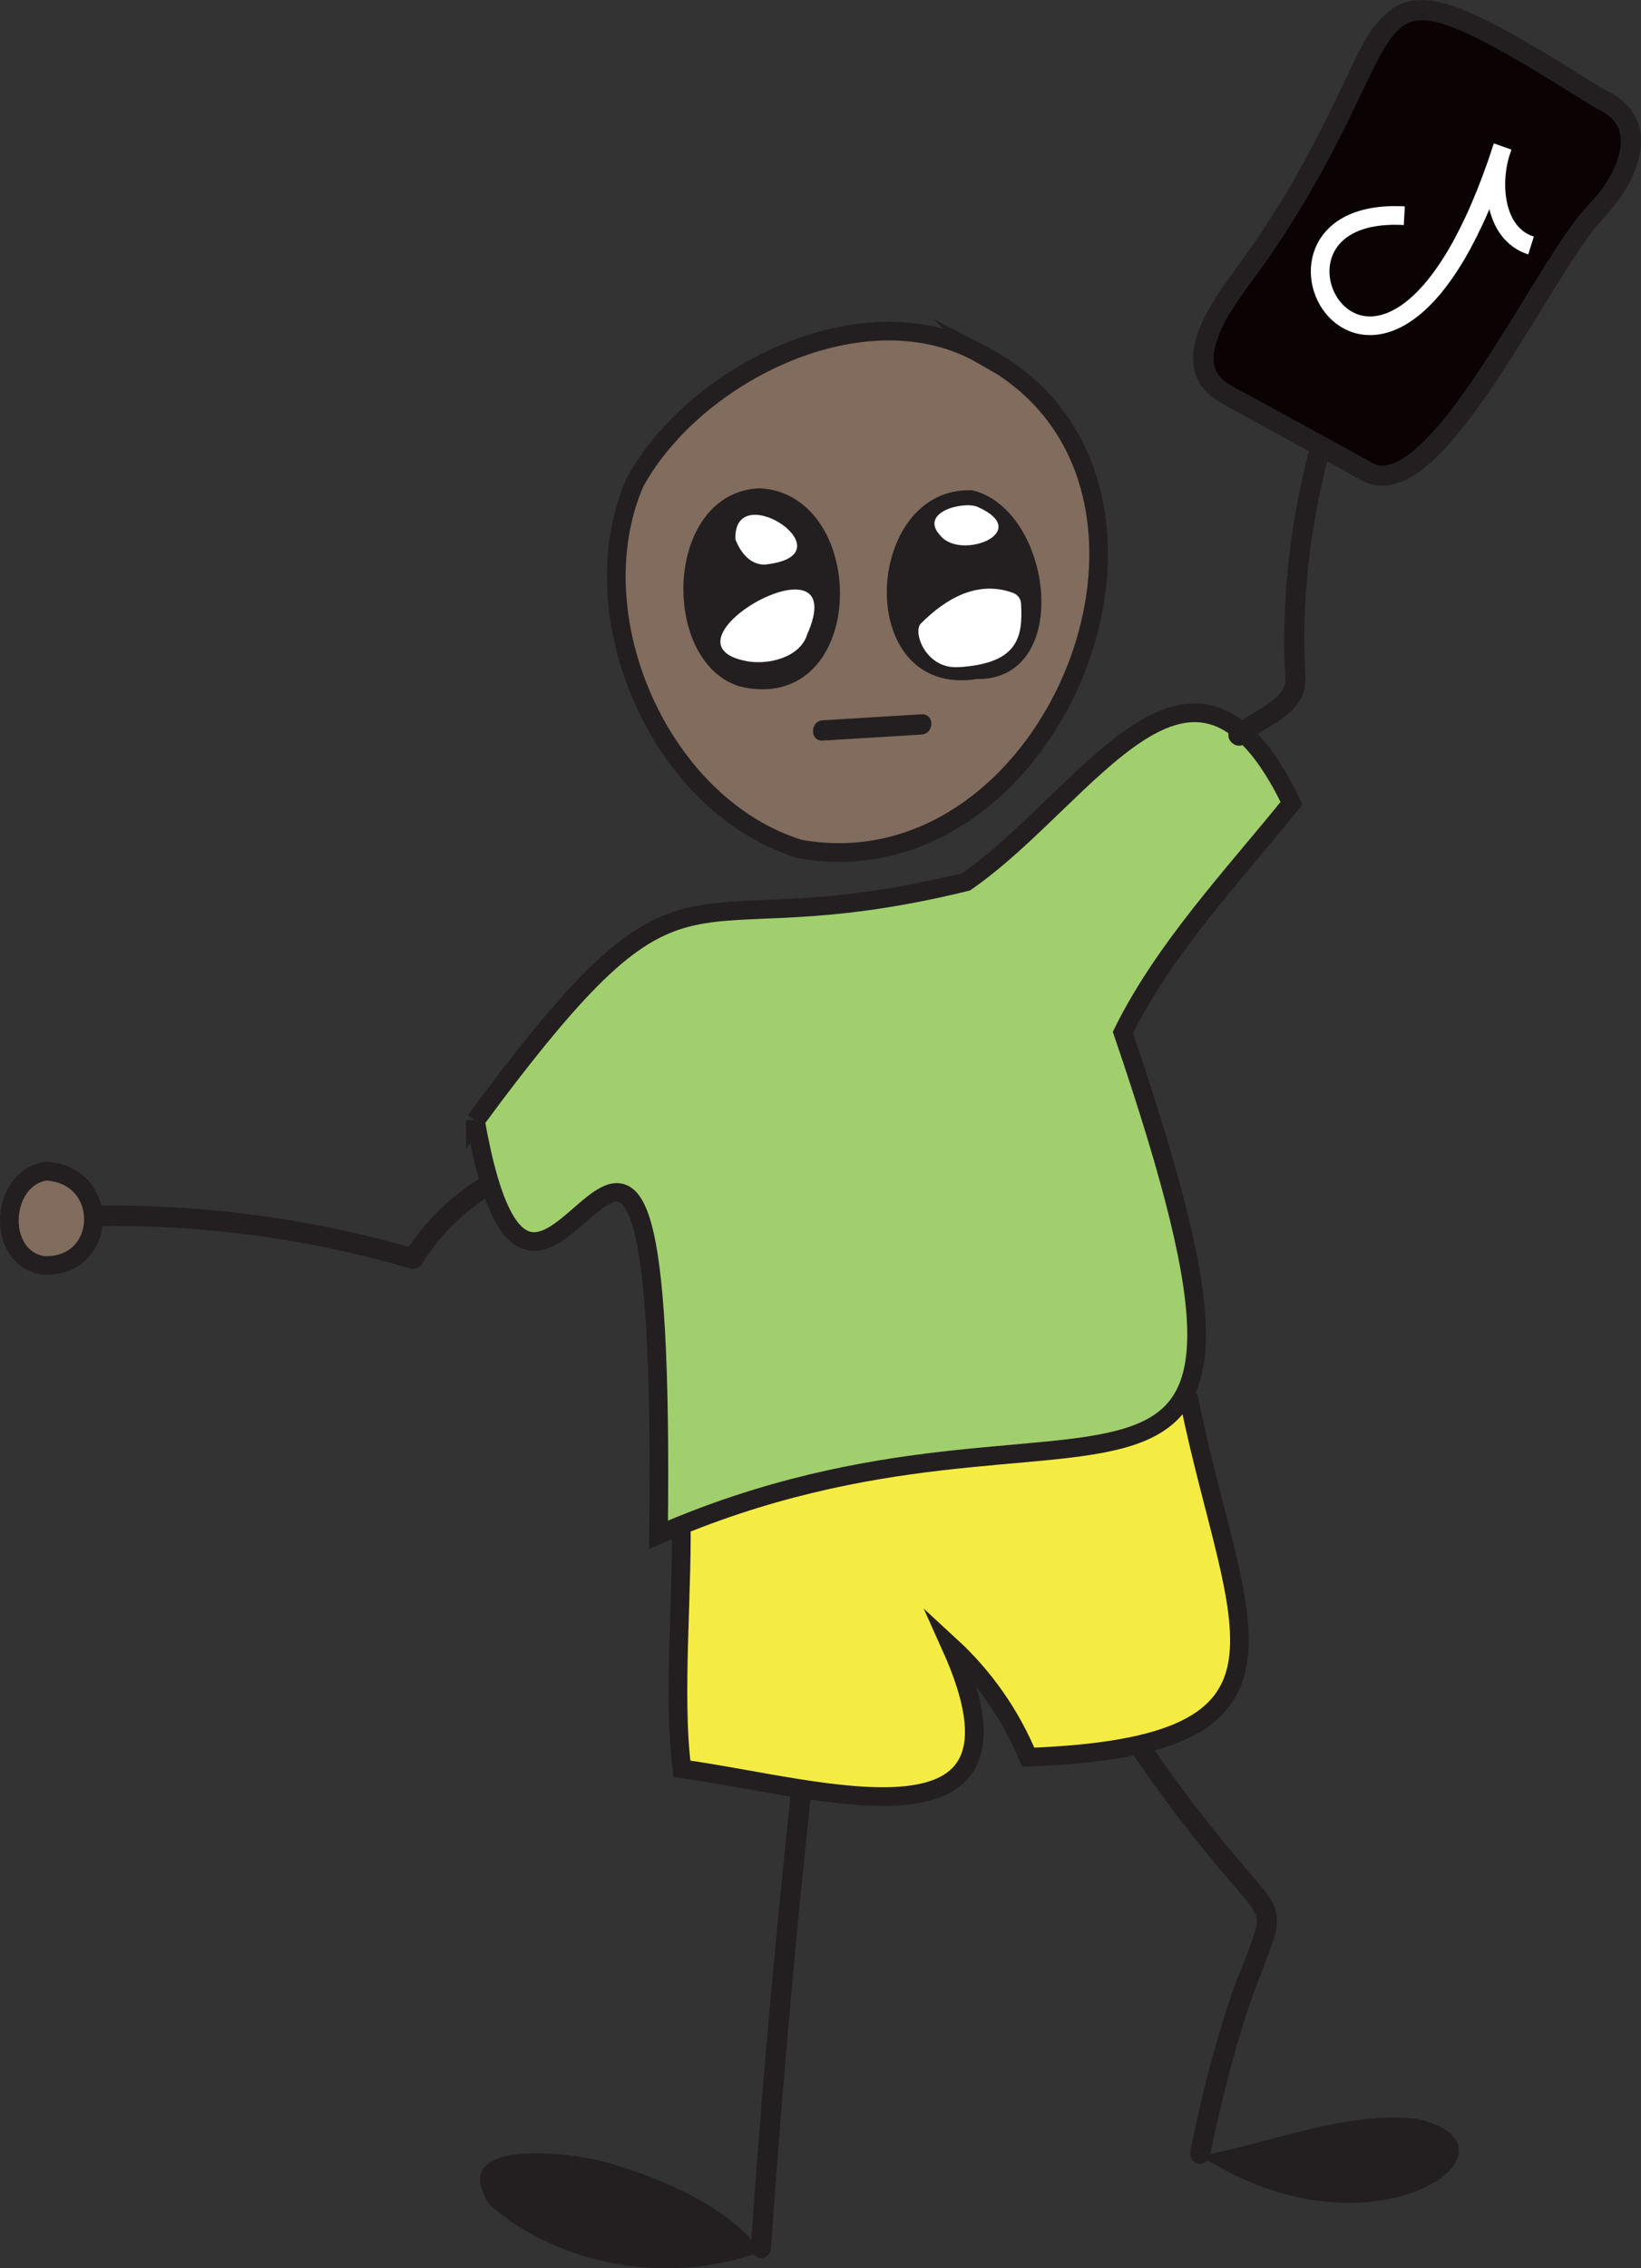 <?xml version="1.0" encoding="UTF-8"?>
<svg id="Layer_2" data-name="Layer 2" xmlns="http://www.w3.org/2000/svg" viewBox="0 0 404.61 559.07">
  <rect x="0" y="0" width="404.61" height="559.07" fill="#333333" stroke="none"/>
  <defs>
    <style>
      .cls-1, .cls-2, .cls-3 {
        stroke-width: 0px;
      }

      .cls-1, .cls-4 {
        fill: #231f20;
      }

      .cls-2 {
        fill: #0a0203;
      }

      .cls-5 {
        fill: #f5ec43;
      }

      .cls-5, .cls-6, .cls-7, .cls-8, .cls-4 {
        stroke-miterlimit: 10;
      }

      .cls-5, .cls-6, .cls-8, .cls-4 {
        stroke: #231f20;
      }

      .cls-5, .cls-7, .cls-8, .cls-4 {
        stroke-width: 4.6px;
      }

      .cls-6 {
        fill: #a1cf6d;
        stroke-width: 4.6px;
      }

      .cls-7 {
        fill: none;
        stroke: #fff;
      }

      .cls-8 {
        fill: #816c5d;
      }

      .cls-3 {
        fill: #fff;
      }
    </style>
  </defs>
  <g id="Layer_3" data-name="Layer 3">
    <g>
      <path class="cls-1" d="M277.18,429.32c6.82,10.01,13.98,19.8,21.71,29.13,2.08,2.51,4.2,4.97,6.32,7.44.74.87,1.48,1.73,2.19,2.62.15.18.29.37.44.55.32.39-.34-.46-.13-.16.07.1.15.2.22.29.25.33.49.67.72,1.01.4.59.67,1.25,1.04,1.85-.03-.05-.24-.68-.06-.13.04.14.09.27.13.41s.09.8.19.88c-.2-.15-.05-.81-.04-.19,0,.15.01.3.01.45,0,.3-.06.61-.06.91,0-.07.13-.71,0-.14-.04.17-.07.35-.1.52-.08.36-.18.72-.28,1.07-1.44,4.94-3.68,9.68-5.39,14.54-3.85,10.99-6.79,22.29-9.31,33.65-.45,2.03-.88,4.07-1.31,6.11-.27,1.32.39,2.7,1.75,3.08,1.24.34,2.8-.42,3.08-1.75,2.6-12.5,5.62-24.95,9.69-37.07,1.84-5.48,4.18-10.79,6.01-16.27,1.07-3.21,1.29-6.31-.37-9.36-.92-1.69-2.2-3.2-3.42-4.68-1.84-2.21-3.74-4.37-5.6-6.57-7.08-8.38-13.42-16.8-19.74-25.85-1.13-1.62-2.26-3.26-3.38-4.89-.76-1.11-2.2-1.61-3.42-.9-1.1.65-1.66,2.3-.9,3.42h0Z"/>
      <g>
        <path class="cls-8" d="M10.67,311.89c-11.74-1.81-10.76-21.49.65-23.22,16.04.79,15.43,23.95-.65,23.22Z"/>
        <path class="cls-1" d="M187.61,555.01c-7.25-10.43-22.37-17.18-35.34-21.22-8.55-3.16-43.13-7.97-31.56,9.64,17.74,15.5,44.85,19.71,66.9,11.58Z"/>
        <path class="cls-1" d="M296.04,531.33c17.92-3.15,35.31-11.09,53.45-9.06,29.83,6.89-11.01,36.86-53.45,9.06Z"/>
        <path class="cls-5" d="M167.87,371.47c.73,18.58-2.14,46.35.28,64.51,33.91,4.63,90.28,23.03,66.31-30.2,8.24,7.58,14.79,16.98,19.06,27.33,73.19-2.69,51.41-31.22,39.82-87.23-44.36,3.72-82.21,13.84-125.47,25.59Z"/>
        <path class="cls-1" d="M24.09,302.2c20.32-.29,40.64,1.75,60.47,6.18,5.59,1.25,11.14,2.68,16.64,4.29,1.08.32,2.25-.22,2.82-1.15,5.59-9.03,14.01-16.35,23.83-20.46,1.24-.52,2.14-1.65,1.75-3.08-.32-1.17-1.82-2.27-3.08-1.75-11.08,4.64-20.48,12.53-26.82,22.76l2.82-1.15c-19.85-5.8-40.37-9.27-61.02-10.33-5.8-.3-11.61-.4-17.42-.31-3.21.05-3.22,5.05,0,5h0Z"/>
        <path class="cls-6" d="M117.22,276.17c15.9,90.31,47.22-70.21,45.14,102.13,105.96-46.23,164.66,23.22,114.5-123.82,10.29-20.8,27.03-38.46,41.59-56.51-24.49-50.89-49.99-1.55-80.26,19.39-73.57,18.04-66.32-14.98-120.97,58.82Z"/>
        <path class="cls-1" d="M307.18,183.12c2.54-2.36,6.37-4.04,9.36-6.33,1.67-1.28,3.27-2.77,4.24-4.67,1.04-2.03,1.18-4.05,1.05-6.28-.76-12.82.25-25.91,2.48-38.54,1.27-7.16,2.97-14.24,5.09-21.2.94-3.09-3.89-4.4-4.82-1.33-3.73,12.24-6.14,24.87-7.25,37.62-.55,6.3-.76,12.63-.64,18.95.03,1.5.06,3.01.14,4.5.03.56.1,1.11.1,1.67,0,.19,0,.38-.02.57-.03.38.03.08-.11.54-.25.83-.33,1.06-.87,1.87-.12.19-.25.35-.6.72-.37.4-.77.77-1.18,1.12-3.03,2.59-7.4,4.36-10.51,7.25-2.36,2.19,1.18,5.72,3.54,3.54h0Z"/>
        <path class="cls-1" d="M194.95,442.4c-3.11,28.97-5.79,57.99-8.04,87.04-.63,8.19-1.23,16.39-1.8,24.59-.09,1.35,1.22,2.5,2.5,2.5,1.43,0,2.41-1.15,2.5-2.5,2.01-29.07,4.44-58.11,7.31-87.11.81-8.18,1.65-16.35,2.53-24.53.14-1.34-1.25-2.5-2.5-2.5-1.47,0-2.36,1.15-2.5,2.5h0Z"/>
        <g>
          <g>
            <g>
              <g>
                <path class="cls-8" d="M242.29,87.51c58.87,30.64,18.37,133.07-45.13,121.74-34.43-10.65-54.84-57.44-40.63-90.32,14.85-27.14,57-48,85.76-31.42Z"/>
                <path class="cls-4" d="M187.25,122.65c-20.62.93-21.62,38.74-4.33,44.31,28.28,6.84,28.54-43.03,4.33-44.31Z"/>
              </g>
              <path class="cls-1" d="M239.68,120.84c-26.89-1.02-29.51,51.18,1.06,46.54,24.1.39,18.77-41.92-1.06-46.54Z"/>
              <path class="cls-3" d="M236.29,164.44c-8.09.49-11.33-8.74-9.22-10.77,6.11-6.14,13.96-10.71,22.63-7.56,0,0,1.93.53,2.06,2.74.52,8.55-1.03,14.71-15.47,15.6Z"/>
              <path class="cls-3" d="M241.01,124.92c13.94,6.2-4.09,13.32-9.14,7.11-5.43-5.8,5.65-8.57,9.14-7.11Z"/>
            </g>
            <path class="cls-3" d="M184.24,162.99c5.34.93,13.08-.97,14.8-6.66,11.61-26.36-38.95,2.22-14.8,6.66Z"/>
            <path class="cls-3" d="M188.57,139.16c21.72-2.29-7.9-21.97-7.23-6.21,1.23,3.21,3.6,6.27,7.23,6.21Z"/>
          </g>
          <path class="cls-1" d="M202.86,182.54c8.12-.5,16.24-.99,24.36-1.49,3.2-.19,3.22-5.2,0-5-8.12.5-16.24.99-24.36,1.49-3.2.19-3.22,5.2,0,5h0Z"/>
        </g>
        <g>
          <g>
            <path class="cls-2" d="M310.74,62.08c-5.96,8.81-22.37,26.79-8.88,34.85,11.69,6.41,23.38,12.81,35.07,19.22,17,10.12,44.76-53.16,57.05-64.44,7.83-8.58,13.19-21.78.61-27.27-66.49-41.78-43.18-21-83.85,37.64Z"/>
            <path class="cls-1" d="M308.58,60.81c-3.45,5.07-7.38,9.79-10.4,15.15s-5.64,11.93-2.77,17.79c1.7,3.48,5.01,5.24,8.26,7.02,4.6,2.52,9.21,5.04,13.81,7.57,4.68,2.56,9.35,5.12,14.03,7.69,2.33,1.28,4.79,3.08,7.49,3.53,3.72.62,7.3-.79,10.34-2.88,3.84-2.65,7.06-6.1,10.01-9.69,7.43-9.01,13.55-19.05,19.66-28.97,2.83-4.59,5.62-9.2,8.56-13.73,1.23-1.89,2.48-3.77,3.79-5.6.27-.38.55-.76.83-1.13.14-.19.29-.38.43-.57.27-.35-.03.04-.07.09.09-.11.17-.22.26-.33.52-.65,1.05-1.29,1.61-1.91,4.07-4.5,7.87-9.2,9.5-15.18.81-2.96,1.03-6.27,0-9.2-1.18-3.32-3.65-5.9-6.74-7.55-3.8-2.03-7.4-4.45-11.08-6.71-3.15-1.93-6.32-3.85-9.52-5.7-4.71-2.74-9.49-5.41-14.51-7.55-5.78-2.46-12.99-4.74-18.69-.85-5.63,3.84-8.52,11.02-11.35,16.94-5.21,10.89-10.55,21.66-16.94,31.92-2.08,3.34-4.25,6.63-6.49,9.86-.77,1.11-.21,2.78.9,3.42,1.24.73,2.65.22,3.42-.9,7.54-10.89,14.07-22.39,19.85-34.3,1.94-4,3.79-8.05,5.79-12.02.79-1.58,1.61-3.14,2.51-4.66.39-.67.8-1.32,1.23-1.97.18-.27.37-.54.56-.81.11-.15.22-.29.32-.44.35-.49-.23.26.01-.02.83-.96,1.65-1.84,2.63-2.67-.59.5-.05.05.22-.13.24-.16.49-.31.75-.45.24-.13.49-.23.73-.36.1-.06-.62.22-.15.07.15-.05.31-.11.46-.16.55-.18,1.11-.27,1.68-.39-.79.17-.04,0,.32-.01.32-.02.65-.03.97-.02s.64.02.95.05c.15.01.31.03.46.04.07,0,.13.02.2.02.5.04-.62-.12-.12-.01.72.15,1.44.26,2.16.44,1.76.45,3.47,1.07,5.15,1.76.09.04.18.08.28.11.34.14-.38-.16-.04-.02.22.1.44.19.66.29.53.23,1.05.47,1.57.72,1.1.52,2.19,1.06,3.27,1.61,5.58,2.86,10.97,6.08,16.33,9.35,3.54,2.16,7.06,4.35,10.57,6.55,1.41.89,3.07,1.53,4.35,2.56,1.15.93,1.81,1.75,2.42,3.09.02.04.08.17.18.5s.2.67.27,1.01c.11.49.16.89.16,1.69.01,1.42-.14,2.28-.55,3.74-.83,2.95-2.37,5.68-4.2,8.23-1.27,1.77-2.79,3.25-4.22,4.87-1.24,1.41-2.38,2.92-3.48,4.44-2.7,3.74-5.16,7.67-7.6,11.59-5.92,9.53-11.63,19.21-18.1,28.38-2.95,4.18-5.64,7.77-9.24,11.55-1.43,1.51-2.95,2.94-4.58,4.23.48-.38-.1.07-.23.17-.17.12-.34.25-.51.37-.38.27-.77.52-1.16.76-.35.21-.71.42-1.08.61-.19.1-.38.19-.57.28-.26.13-.62.25-.11.06-.71.27-1.41.48-2.15.65-.36.08-.37.03.05,0-.18.01-.36.04-.54.05-.36.02-.71,0-1.07,0-.52,0,.13.04.07.02-.15-.04-.31-.05-.45-.09-.35-.08-.68-.22-1.02-.31-.31-.08.5.28-.03-.02-.14-.08-.29-.15-.43-.23-1.02-.54-2.02-1.11-3.03-1.67-8.99-4.92-17.98-9.85-26.96-14.77-2.05-1.12-4.28-2.11-6.17-3.48-.97-.7-1.7-1.49-2.26-2.52-.35-.64-.27-.45-.48-1.18-.09-.31-.16-.62-.22-.93,0-.02-.06-.41-.03-.14.04.3-.02-.33-.03-.39-.07-1.5.02-2.19.34-3.51,1.4-5.73,5.24-10.96,8.75-15.79,1.54-2.12,3.14-4.21,4.61-6.38,1.81-2.67-2.52-5.17-4.32-2.52Z"/>
          </g>
          <path class="cls-7" d="M377.5,60.51c-9.44-2.98-10.12-16.29-7.02-24.34-29.06,89.73-70.49,14.4-24.23,17"/>
        </g>
      </g>
    </g>
  </g>
</svg>